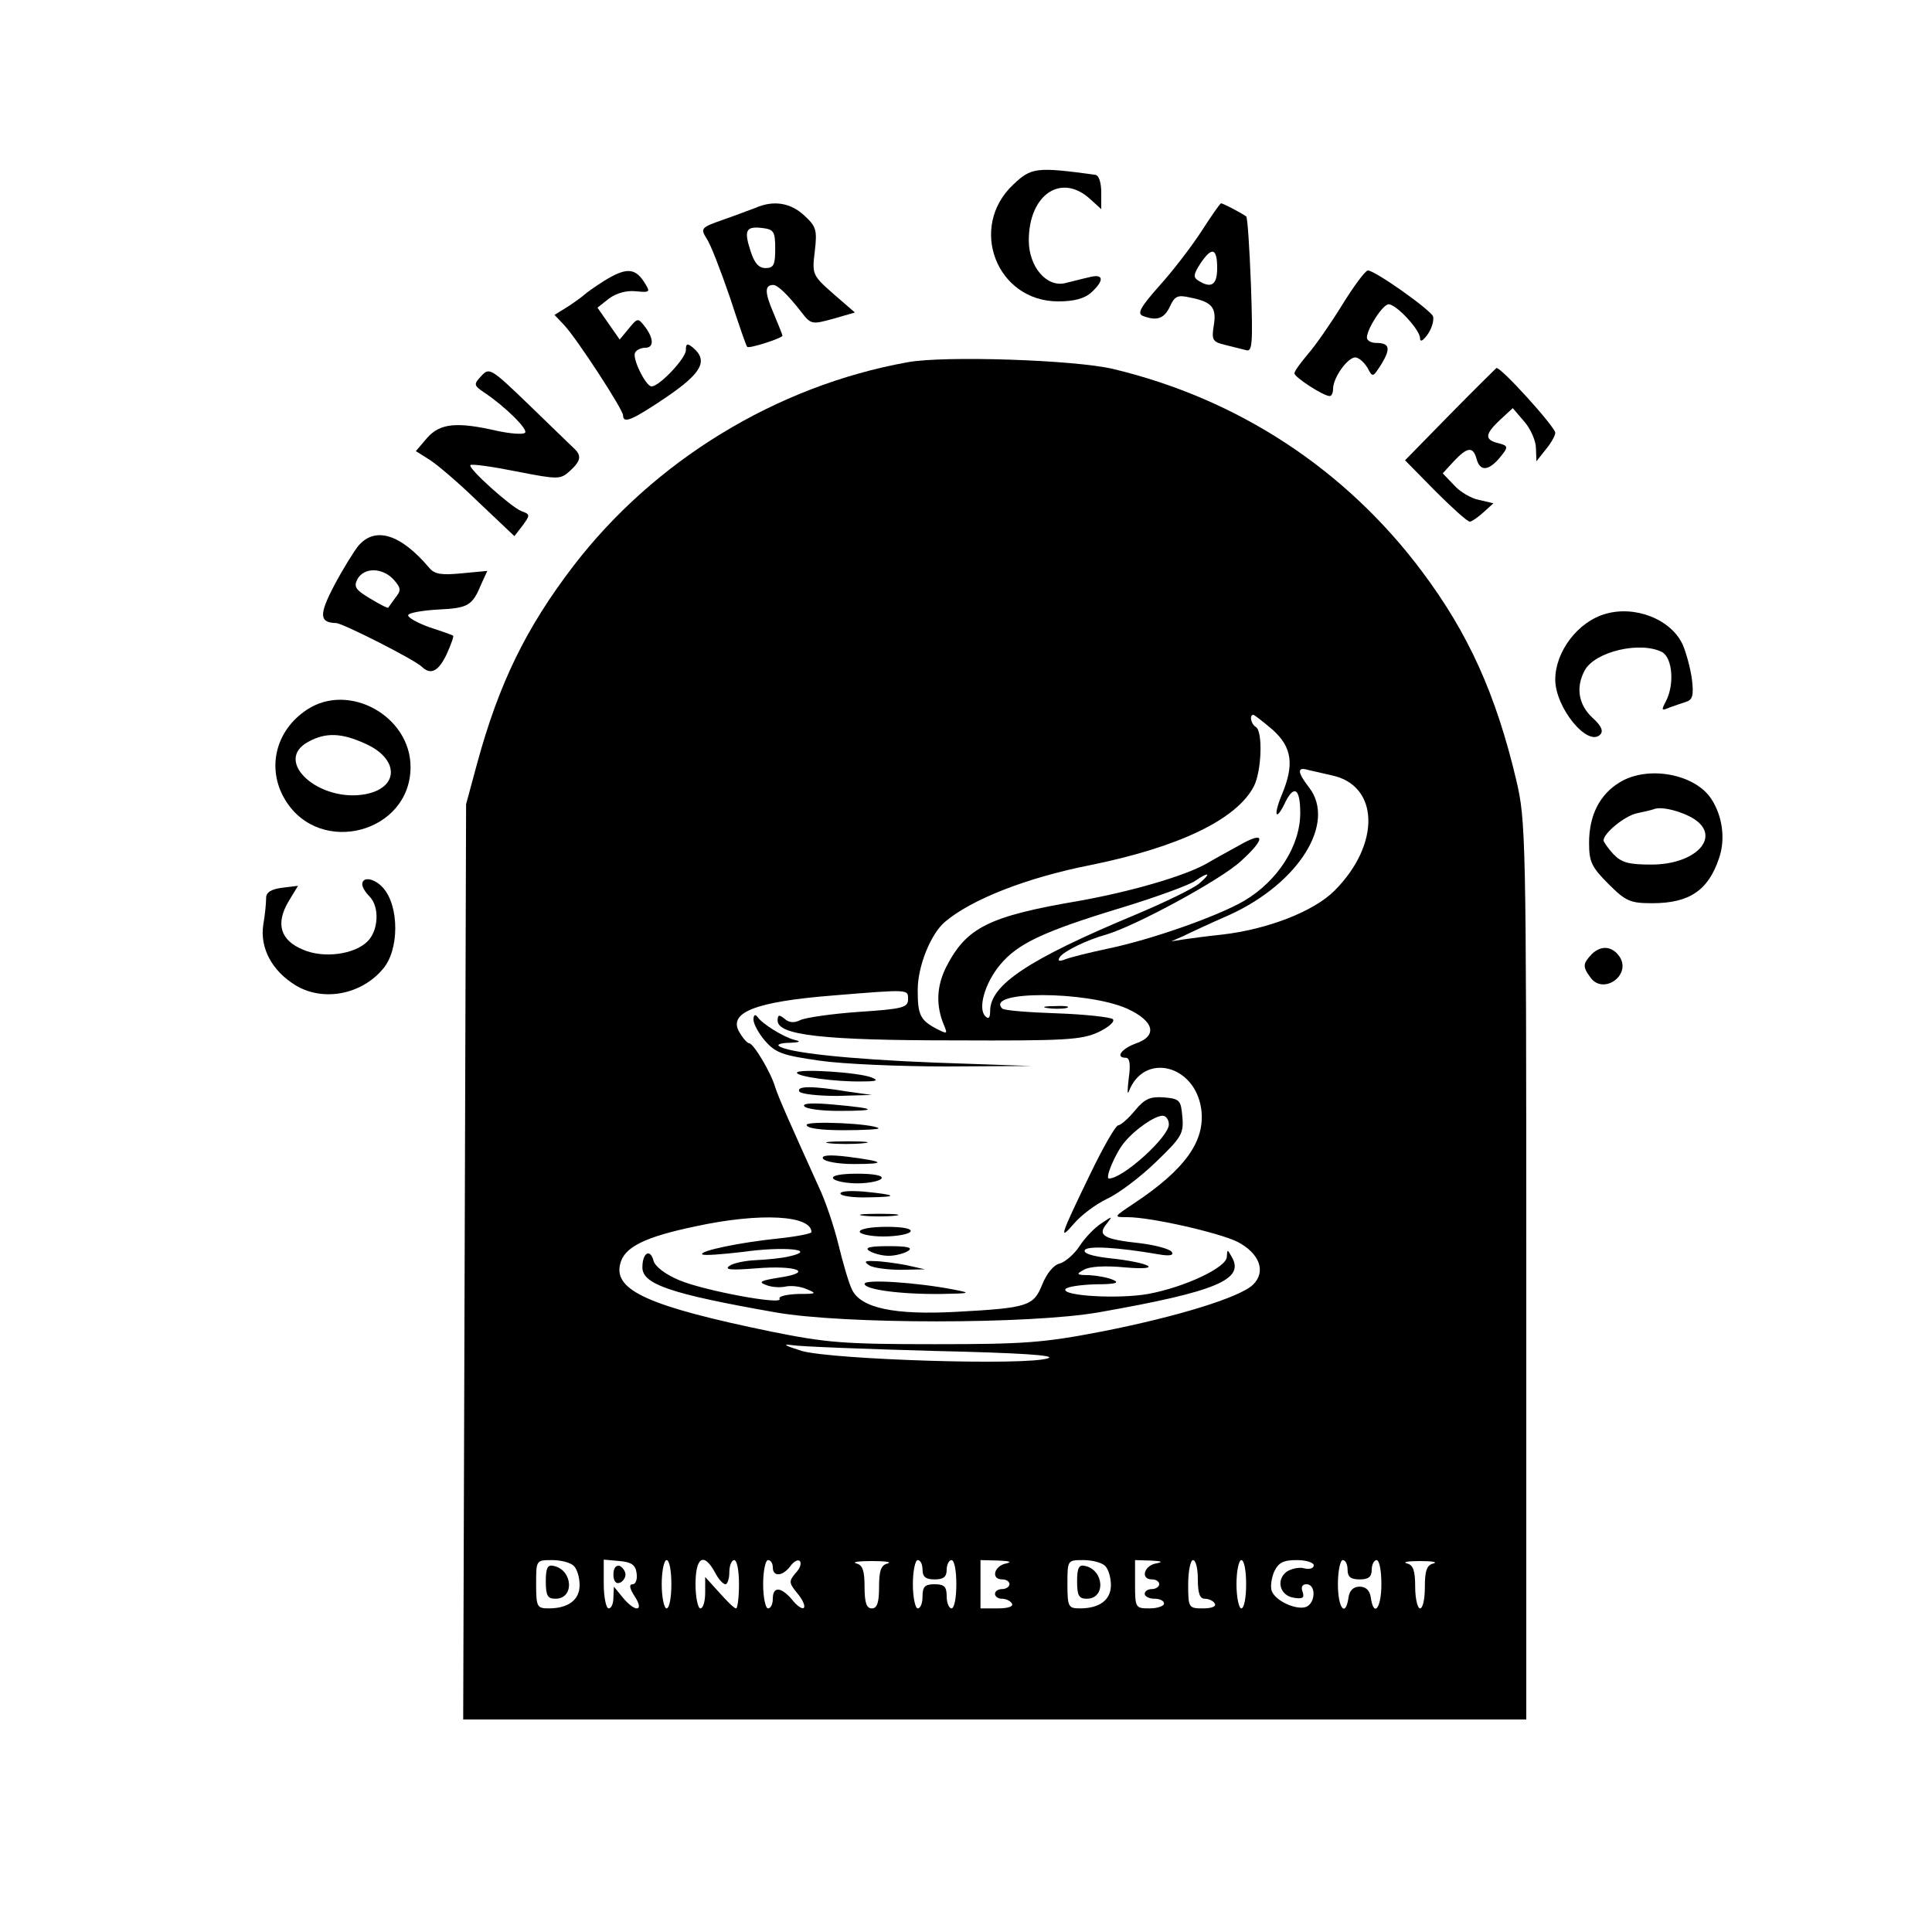 <?xml version="1.0" standalone="no"?>
<!DOCTYPE svg PUBLIC "-//W3C//DTD SVG 20010904//EN"
 "http://www.w3.org/TR/2001/REC-SVG-20010904/DTD/svg10.dtd">
<svg version="1.0" xmlns="http://www.w3.org/2000/svg"
 width="400pt" height="400pt" viewBox="0 0 400 400"
 preserveAspectRatio="xMidYMid meet">
<g transform="translate(0,400) scale(0.1,-0.1)"
fill="#000000" stroke="none">
<path d="M2098 3618 c-94 -88 -35 -242 93 -242 33 0 55 6 69 19 27 25 25 39
-5 31 -14 -3 -36 -9 -49 -12 -39 -10 -76 34 -76 88 0 96 68 141 128 85 l22
-20 0 35 c0 20 -5 35 -12 36 -123 17 -133 15 -170 -20z"/>
<path d="M1565 3570 c-11 -4 -42 -16 -68 -25 -46 -16 -47 -18 -34 -39 8 -11
29 -66 48 -121 18 -55 34 -102 36 -103 2 -5 73 18 73 23 0 2 -9 24 -19 48 -18
42 -18 57 0 57 9 0 30 -20 58 -56 20 -26 22 -26 66 -14 l45 13 -45 39 c-43 38
-44 40 -38 88 5 44 3 51 -22 74 -28 26 -63 32 -100 16z m40 -85 c0 -33 -3 -40
-20 -40 -14 0 -23 10 -31 35 -14 43 -10 52 24 48 24 -3 27 -7 27 -43z"/>
<path d="M2488 3522 c-20 -31 -59 -82 -87 -113 -40 -45 -47 -58 -35 -63 29
-11 44 -6 56 19 10 22 16 25 42 19 46 -9 55 -21 49 -58 -5 -30 -2 -34 23 -40
16 -4 36 -9 44 -11 13 -4 14 14 10 134 -3 77 -7 141 -10 143 -13 9 -50 28 -52
27 -2 0 -20 -26 -40 -57z m32 -77 c0 -35 -12 -43 -39 -26 -11 7 -10 13 4 35
24 36 35 33 35 -9z"/>
<path d="M1250 3418 c-19 -12 -37 -25 -40 -28 -3 -3 -18 -14 -33 -24 l-29 -18
20 -21 c27 -29 122 -175 122 -187 0 -18 19 -10 90 38 72 49 87 75 55 102 -12
10 -15 9 -15 -5 0 -17 -55 -75 -71 -75 -12 0 -41 59 -34 70 3 6 13 10 21 10
18 0 18 19 -1 44 -14 18 -15 18 -33 -4 l-19 -23 -23 33 -23 33 24 19 c15 11
36 17 55 15 31 -3 31 -2 17 20 -19 29 -38 29 -83 1z"/>
<path d="M2779 3369 c-24 -39 -56 -85 -71 -102 -15 -18 -28 -35 -28 -40 0 -8
60 -47 73 -47 4 0 7 7 7 15 0 23 30 65 46 65 7 0 18 -10 25 -21 11 -21 11 -21
29 7 20 33 17 44 -11 44 -10 0 -19 5 -19 11 0 18 33 69 45 69 16 0 65 -53 65
-70 0 -9 6 -6 16 8 9 13 13 29 11 37 -6 14 -120 95 -135 95 -5 0 -29 -32 -53
-71z"/>
<path d="M1879 3250 c-272 -49 -525 -204 -692 -422 -98 -128 -154 -243 -199
-408 l-23 -85 -3 -947 -3 -948 1101 0 1100 0 0 929 c0 905 -1 932 -21 1017
-42 177 -99 303 -195 431 -158 211 -380 357 -639 419 -79 19 -351 28 -426 14z
m756 -761 c40 -36 45 -72 19 -134 -19 -46 -12 -57 8 -14 18 35 30 25 30 -24 0
-69 -47 -141 -116 -182 -55 -32 -191 -80 -282 -99 -38 -8 -78 -18 -88 -22 -13
-5 -17 -4 -12 4 7 12 56 36 96 47 59 17 237 113 279 152 52 47 51 64 -3 33
-20 -11 -51 -28 -68 -38 -46 -26 -157 -58 -263 -77 -188 -32 -234 -55 -276
-137 -20 -40 -22 -80 -4 -122 7 -17 6 -17 -16 -6 -34 18 -39 29 -39 80 0 50
27 116 56 141 55 47 170 92 302 118 182 37 302 94 338 163 16 31 19 114 4 123
-10 6 -14 25 -5 25 2 0 20 -14 40 -31z m121 -94 c100 -20 103 -143 7 -239 -43
-43 -138 -80 -233 -91 -30 -3 -66 -8 -80 -10 l-25 -4 25 11 c14 7 57 27 96 44
144 66 221 191 164 264 -24 31 -25 43 -2 36 9 -2 31 -7 48 -11z m-273 -224
c-13 -11 -73 -40 -135 -66 -218 -91 -298 -144 -298 -198 0 -14 -3 -18 -10 -11
-16 16 -1 69 31 107 36 43 87 68 252 118 72 22 140 47 151 55 29 20 35 17 9
-5z m-603 -240 c0 -17 -11 -20 -102 -26 -57 -4 -111 -12 -121 -17 -12 -6 -23
-6 -33 3 -11 9 -14 8 -14 -4 0 -30 92 -41 365 -41 231 -1 264 1 299 17 21 10
35 22 30 27 -5 4 -57 10 -116 12 -59 2 -110 6 -113 10 -37 37 173 37 258 0 57
-26 65 -57 17 -73 -29 -11 -41 -29 -19 -29 8 0 10 -14 6 -42 -3 -24 -3 -36 0
-28 31 82 137 56 150 -36 9 -66 -33 -125 -140 -196 -42 -28 -42 -28 -13 -28
49 0 189 -32 228 -51 46 -24 60 -62 32 -89 -27 -26 -156 -66 -314 -97 -120
-23 -158 -26 -345 -26 -188 0 -224 3 -338 26 -252 52 -327 85 -313 140 8 35
51 56 156 78 134 29 240 23 240 -12 0 -3 -30 -9 -67 -13 -80 -8 -166 -26 -159
-33 3 -3 40 0 84 5 83 12 157 5 97 -9 -16 -4 -48 -7 -70 -8 -22 -1 -47 -6 -55
-12 -11 -8 4 -9 55 -5 84 7 122 -8 49 -19 -38 -6 -45 -9 -29 -15 11 -5 29 -6
40 -4 11 3 32 1 45 -5 22 -9 21 -10 -18 -10 -24 -1 -41 -5 -38 -10 9 -14 -158
17 -209 39 -28 12 -49 28 -52 40 -7 26 -23 16 -23 -14 0 -35 59 -55 275 -93
141 -25 527 -25 670 0 244 43 303 68 275 115 -9 16 -9 16 -10 0 0 -22 -87 -63
-163 -77 -62 -11 -180 -4 -171 10 3 5 31 9 62 10 41 0 51 3 37 9 -11 5 -33 9
-50 10 -26 0 -28 2 -11 11 11 7 44 9 85 5 82 -7 54 10 -32 19 -35 4 -55 10
-51 17 6 9 66 6 153 -9 23 -4 32 -2 27 5 -4 6 -33 14 -65 18 -75 8 -90 16 -70
40 13 17 13 17 -11 1 -14 -9 -34 -30 -45 -47 -11 -17 -30 -33 -41 -36 -13 -3
-27 -21 -36 -43 -18 -45 -29 -49 -178 -57 -129 -7 -198 8 -216 46 -7 14 -19
56 -28 93 -9 37 -27 91 -41 120 -57 126 -83 184 -90 206 -9 31 -45 91 -54 91
-3 0 -12 9 -19 21 -27 42 29 65 193 78 159 13 155 13 155 -8z m55 -728 c177
-4 252 -9 235 -15 -42 -16 -446 -3 -510 15 -35 11 -42 15 -20 12 19 -3 152 -8
295 -12z m-747 -445 c7 -7 12 -24 12 -40 0 -30 -23 -48 -64 -48 -24 0 -26 3
-26 50 0 50 0 50 33 50 18 0 38 -5 45 -12z m130 -15 c2 -13 -2 -23 -8 -23 -8
0 -7 -8 4 -25 21 -32 1 -34 -25 -2 l-18 22 -1 -22 c0 -13 -4 -23 -10 -23 -5 0
-10 23 -10 51 l0 50 33 -3 c24 -2 33 -8 35 -25z m72 -23 c0 -27 -4 -50 -10
-50 -5 0 -10 23 -10 50 0 28 5 50 10 50 6 0 10 -22 10 -50z m90 25 c7 -14 17
-25 22 -25 4 0 8 11 8 25 0 14 5 25 10 25 6 0 10 -22 10 -50 0 -27 -3 -50 -6
-50 -4 0 -19 15 -35 33 l-29 32 0 -32 c0 -18 -4 -33 -10 -33 -5 0 -10 23 -10
50 0 56 17 67 40 25z m120 10 c0 -20 20 -19 36 2 7 10 16 15 20 11 4 -5 0 -16
-9 -25 -14 -17 -14 -20 4 -42 11 -13 17 -27 13 -30 -3 -3 -14 4 -24 17 -23 27
-40 28 -40 2 0 -11 -4 -20 -10 -20 -5 0 -10 23 -10 50 0 28 5 50 10 50 6 0 10
-7 10 -15z m238 8 c-14 -3 -18 -15 -18 -49 0 -32 -4 -44 -15 -44 -11 0 -15 12
-15 44 0 34 -4 46 -17 49 -10 3 5 5 32 5 28 0 42 -2 33 -5z m72 -13 c0 -15 7
-20 25 -20 18 0 25 5 25 20 0 11 5 20 10 20 6 0 10 -22 10 -50 0 -27 -4 -50
-10 -50 -5 0 -10 11 -10 25 0 20 -5 25 -25 25 -20 0 -25 -5 -25 -25 0 -14 -4
-25 -10 -25 -5 0 -10 23 -10 50 0 28 5 50 10 50 6 0 10 -9 10 -20z m173 13
c-25 -5 -32 -33 -8 -33 8 0 15 -4 15 -10 0 -5 -7 -10 -15 -10 -8 0 -15 -4 -15
-10 0 -5 6 -10 14 -10 8 0 18 -4 21 -10 4 -6 -8 -10 -29 -10 l-36 0 0 50 0 50
38 -1 c23 -1 28 -3 15 -6z m205 -5 c7 -7 12 -24 12 -40 0 -30 -23 -48 -64 -48
-24 0 -26 3 -26 50 0 50 0 50 33 50 18 0 38 -5 45 -12z m105 5 c-25 -5 -32
-33 -8 -33 8 0 15 -4 15 -10 0 -5 -7 -10 -15 -10 -8 0 -15 -4 -15 -10 0 -5 9
-10 20 -10 11 0 20 -4 20 -10 0 -5 -13 -10 -30 -10 -29 0 -30 1 -30 50 l0 50
33 -1 c23 -1 26 -3 10 -6z m87 -33 c0 -28 4 -40 14 -40 8 0 18 -4 21 -10 4 -6
-7 -10 -24 -10 -30 0 -31 1 -31 50 0 28 5 50 10 50 6 0 10 -18 10 -40z m100
-10 c0 -27 -4 -50 -10 -50 -5 0 -10 23 -10 50 0 28 5 50 10 50 6 0 10 -22 10
-50z m140 39 c0 -6 -9 -9 -20 -6 -10 3 -27 -1 -36 -7 -23 -17 -14 -50 15 -54
18 -3 22 0 18 12 -4 10 -1 16 8 16 20 0 19 -39 -1 -47 -20 -7 -63 12 -71 33
-3 8 -1 26 5 40 9 19 19 24 47 24 19 0 35 -5 35 -11z m70 -9 c0 -15 7 -20 25
-20 18 0 25 5 25 20 0 11 5 20 10 20 6 0 10 -22 10 -50 0 -50 -16 -70 -22 -27
-2 14 -10 22 -23 22 -13 0 -21 -8 -23 -22 -6 -43 -22 -23 -22 27 0 28 5 50 10
50 6 0 10 -9 10 -20z m178 13 c-14 -3 -18 -15 -18 -49 0 -24 -4 -44 -10 -44
-5 0 -10 20 -10 44 0 34 -4 46 -17 49 -10 3 2 5 27 5 25 0 37 -2 28 -5z"/>
<path d="M2168 1913 c12 -2 30 -2 40 0 9 3 -1 5 -23 4 -22 0 -30 -2 -17 -4z"/>
<path d="M1560 1889 c0 -9 11 -29 24 -44 22 -25 36 -30 113 -41 48 -7 167 -12
263 -12 l175 1 -200 7 c-179 7 -309 21 -323 35 -3 3 8 6 24 6 21 1 23 3 9 6
-23 6 -67 33 -77 48 -5 6 -8 3 -8 -6z"/>
<path d="M1650 1779 c0 -8 80 -19 134 -18 31 0 36 2 21 8 -26 11 -155 19 -155
10z"/>
<path d="M1655 1740 c3 -5 39 -9 78 -9 l72 2 -50 7 c-72 12 -107 12 -100 0z"/>
<path d="M2350 1701 c-14 -17 -29 -30 -35 -31 -5 0 -31 -45 -57 -99 -63 -130
-67 -142 -35 -105 15 18 46 41 69 52 24 11 69 45 101 76 53 51 58 59 55 93 -3
35 -5 38 -38 41 -29 2 -40 -3 -60 -27z m70 -29 c0 -26 -95 -112 -124 -112 -9
0 14 54 32 75 22 27 63 55 79 55 7 0 13 -8 13 -18z"/>
<path d="M1665 1710 c3 -6 36 -10 72 -10 83 0 79 5 -10 13 -43 4 -66 3 -62 -3z"/>
<path d="M1670 1671 c0 -7 29 -11 77 -11 42 0 74 2 72 4 -11 10 -149 16 -149
7z"/>
<path d="M1717 1633 c18 -2 50 -2 70 0 21 2 7 4 -32 4 -38 0 -55 -2 -38 -4z"/>
<path d="M1704 1601 c4 -6 32 -11 63 -11 70 0 66 5 -11 15 -41 5 -56 3 -52 -4z"/>
<path d="M1725 1560 c3 -5 26 -10 50 -10 24 0 47 5 50 10 4 6 -15 10 -50 10
-35 0 -54 -4 -50 -10z"/>
<path d="M1740 1529 c0 -5 26 -9 58 -8 64 1 60 5 -10 12 -27 2 -48 1 -48 -4z"/>
<path d="M1788 1483 c17 -2 47 -2 65 0 17 2 3 4 -33 4 -36 0 -50 -2 -32 -4z"/>
<path d="M1780 1450 c0 -5 22 -10 49 -10 28 0 53 5 56 10 4 6 -15 10 -49 10
-31 0 -56 -4 -56 -10z"/>
<path d="M1800 1410 c8 -5 26 -10 40 -10 14 0 32 5 40 10 11 7 -1 10 -40 10
-39 0 -51 -3 -40 -10z"/>
<path d="M1800 1380 c8 -5 38 -9 65 -9 l50 1 -40 9 c-22 4 -51 8 -65 8 -20 1
-22 -1 -10 -9z"/>
<path d="M1790 1342 c0 -12 75 -22 159 -21 60 1 63 2 26 9 -77 15 -185 22
-185 12z"/>
<path d="M1130 726 c0 -30 4 -36 20 -36 40 0 36 60 -4 68 -12 3 -16 -4 -16
-32z"/>
<path d="M1270 740 c0 -13 5 -20 13 -17 6 2 12 10 12 17 0 7 -6 15 -12 18 -8
2 -13 -5 -13 -18z"/>
<path d="M2230 726 c0 -30 4 -36 20 -36 40 0 36 60 -4 68 -12 3 -16 -4 -16
-32z"/>
<path d="M996 3221 c-16 -17 -15 -19 7 -34 42 -28 91 -76 84 -83 -4 -4 -30 -2
-58 4 -83 19 -118 16 -145 -15 l-23 -27 27 -17 c15 -9 61 -48 102 -88 l75 -71
17 22 c16 22 16 23 -3 30 -22 9 -111 89 -105 95 2 3 45 -3 95 -13 87 -17 91
-17 111 1 23 21 25 32 7 48 -7 7 -49 47 -93 90 -78 75 -81 77 -98 58z"/>
<path d="M3002 3142 l-93 -95 63 -64 c34 -34 66 -63 71 -63 4 0 17 9 28 19
l21 19 -30 7 c-16 3 -40 17 -52 31 l-23 24 23 25 c28 30 40 31 47 5 7 -26 24
-25 46 0 21 25 21 27 -3 33 -27 7 -25 19 6 48 l26 24 24 -28 c13 -15 24 -40
24 -55 l1 -27 19 24 c11 13 20 29 20 35 0 12 -114 138 -122 134 -1 -1 -45 -44
-96 -96z"/>
<path d="M742 2870 c-9 -11 -32 -48 -50 -82 -32 -61 -31 -77 4 -78 13 0 165
-77 178 -91 18 -17 34 -9 51 27 9 20 15 37 13 38 -1 1 -23 9 -48 17 -25 9 -45
20 -45 25 0 5 28 10 62 12 63 3 71 8 90 54 l12 26 -53 -5 c-42 -4 -56 -2 -67
11 -59 70 -112 87 -147 46z m73 -70 c15 -17 16 -22 4 -37 -7 -10 -14 -19 -15
-21 -1 -2 -18 7 -38 19 -30 18 -34 24 -26 40 14 25 52 24 75 -1z"/>
<path d="M3324 2729 c-57 -16 -104 -78 -104 -136 0 -58 67 -140 93 -114 7 7 3
18 -16 35 -29 27 -35 63 -16 98 21 39 115 61 160 38 22 -12 26 -68 8 -102 -10
-19 -9 -20 7 -13 11 4 26 9 35 12 13 4 16 13 12 46 -3 23 -12 56 -19 72 -24
53 -99 82 -160 64z"/>
<path d="M636 2531 c-66 -43 -85 -123 -45 -188 72 -117 259 -67 259 69 0 105
-127 176 -214 119z m121 -71 c69 -31 70 -90 1 -104 -96 -19 -194 68 -120 108
36 20 69 19 119 -4z"/>
<path d="M3353 2380 c-41 -25 -63 -68 -63 -125 0 -39 5 -50 40 -85 36 -36 45
-40 91 -40 77 0 116 27 138 93 14 40 7 88 -16 123 -34 52 -132 70 -190 34z
m155 -76 c56 -37 3 -94 -89 -94 -47 0 -62 4 -79 22 -11 12 -20 25 -20 28 0 15
43 50 68 56 15 3 32 7 37 9 16 6 58 -5 83 -21z"/>
<path d="M750 2169 c0 -6 7 -17 15 -25 21 -21 19 -70 -4 -93 -27 -27 -91 -36
-134 -17 -46 19 -57 53 -30 99 l20 33 -33 -4 c-22 -3 -33 -9 -33 -21 0 -9 -2
-34 -6 -56 -7 -48 18 -95 67 -125 56 -34 135 -20 180 33 35 39 35 131 1 169
-18 20 -43 24 -43 7z"/>
<path d="M3296 2025 c-19 -20 -20 -26 -3 -49 26 -36 84 4 61 42 -15 23 -38 26
-58 7z"/>
</g>
</svg>
